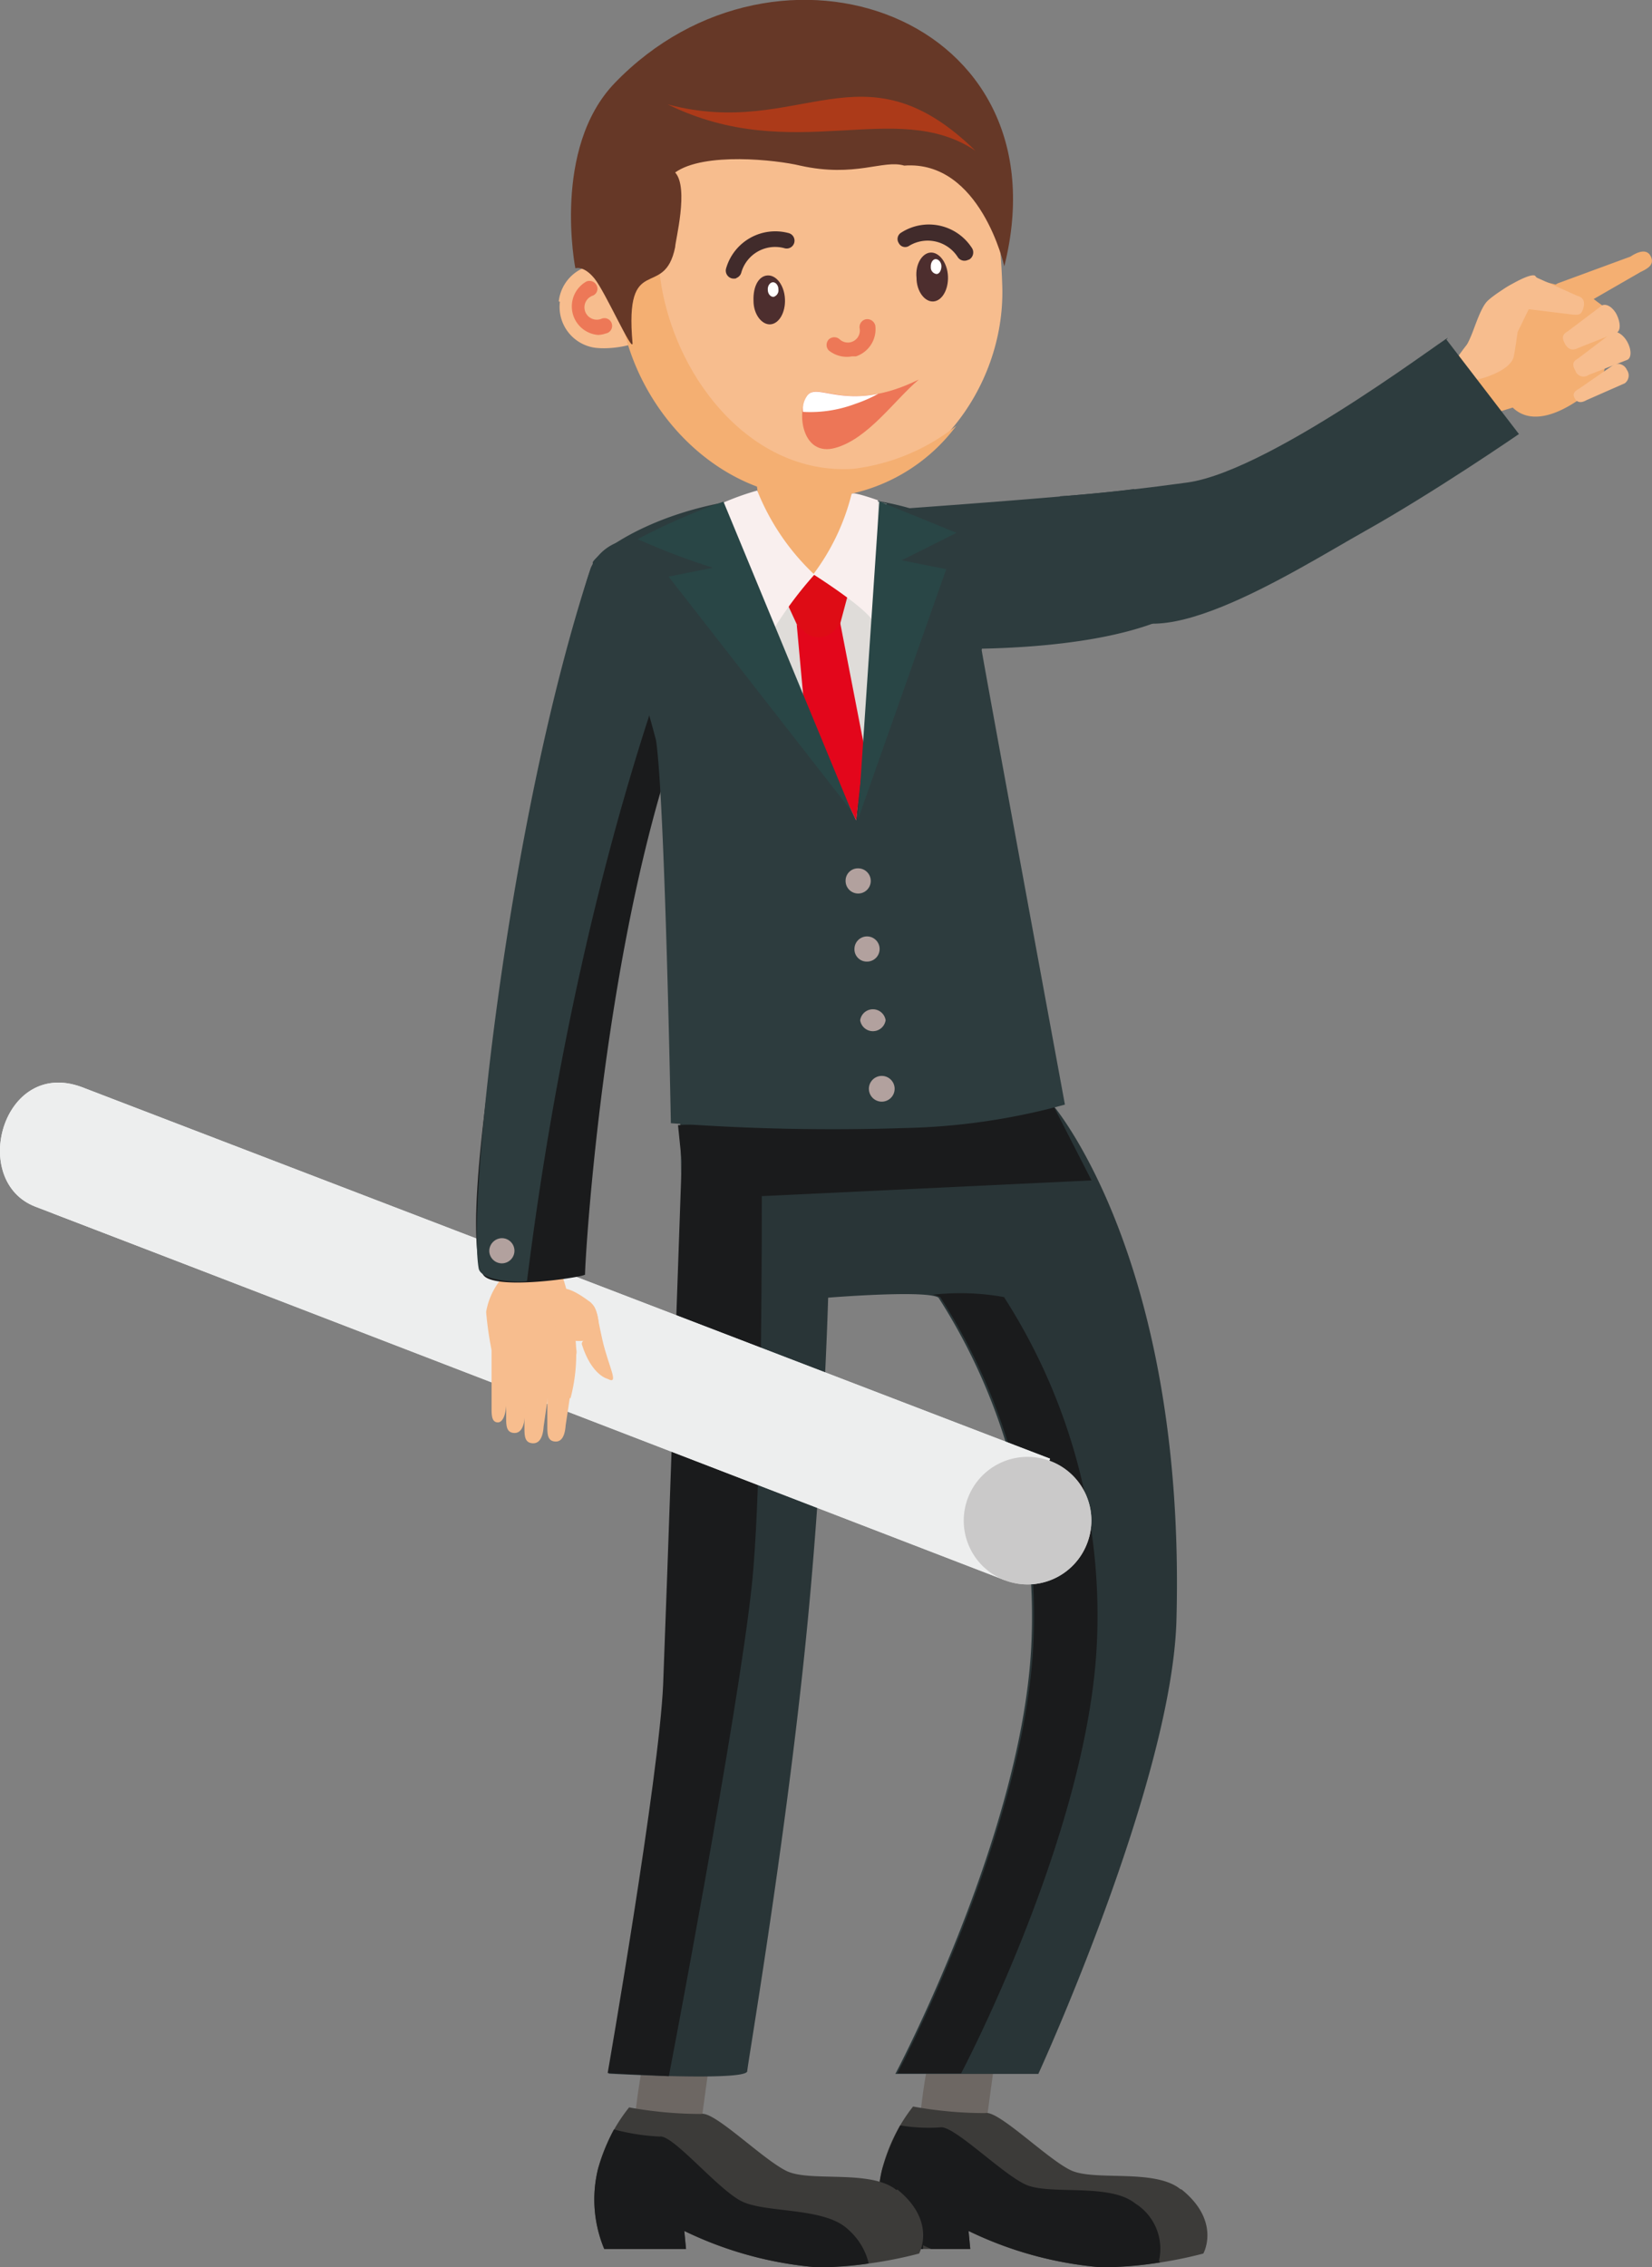 <svg xmlns="http://www.w3.org/2000/svg" viewBox="0 0 57.77 79.27"><rect x="0" y="0" width="57.77" height="79.27" fill="#808080" stroke="none"/><defs><style>.cls-1{fill:#f4af72;}.cls-1,.cls-10,.cls-11,.cls-12,.cls-13,.cls-14,.cls-15,.cls-16,.cls-17,.cls-18,.cls-19,.cls-2,.cls-20,.cls-21,.cls-22,.cls-3,.cls-4,.cls-5,.cls-6,.cls-7,.cls-8,.cls-9{fill-rule:evenodd;}.cls-2{fill:#f7bd8e;}.cls-3{fill:#6d6763;}.cls-4{fill:#293537;}.cls-5{fill:#1a1b1c;}.cls-6{fill:#2d3c3e;}.cls-7{fill:#3c3b39;}.cls-8{fill:#edeeee;}.cls-9{fill:#cac9c9;}.cls-10{fill:#b2a19e;}.cls-11{fill:#dfdcd9;}.cls-12{fill:#e3061b;}.cls-13{fill:#de0c15;}.cls-14{fill:#f9efee;}.cls-15{fill:#294646;}.cls-16{fill:#ed7857;}.cls-17{fill:#412b2b;}.cls-18{fill:#4d2e2e;}.cls-19{fill:#fff;}.cls-20{fill:#663827;}.cls-21{fill:#ed7657;}.cls-22{fill:#ac3a19;}</style></defs><g id="Layer_2" data-name="Layer 2"><g id="_2" data-name="2"><path class="cls-1" d="M52.11,14.49l.79-.24c.68.66,1.82.25,3.07-.88.09-.08.56-2.36.56-2.36a9.25,9.25,0,0,1-.92-.65A10.47,10.47,0,0,0,54,9.85a1.63,1.63,0,0,0-1.56.38c-.67.47-1,1.75-1.38,2.23s.48,1.73.54,1.84.55.08.56.19Z"/><path class="cls-1" d="M54.49,9.9a.54.54,0,0,0,.47,1l2.41-1.39c.27-.13.49-.26.36-.54s-.44-.18-.71,0Z"/><path class="cls-2" d="M56.54,11.63c.14-.08.13-.35,0-.62s-.37-.41-.52-.33l-1.19.9c-.14.08-.25.17-.11.43s.32.23.46.16Z"/><path class="cls-2" d="M53.68,9.68c-.16,0-.27.24-.35.53s0,.56.13.6L55,11c.15,0,.29.06.37-.23s-.06-.39-.22-.43Z"/><path class="cls-2" d="M56.91,12.58c.15-.08.14-.36,0-.62s-.38-.41-.52-.34l-1.2.91c-.14.08-.25.17-.1.43a.3.3,0,0,0,.46.15Z"/><path class="cls-2" d="M56.82,13.4a.34.34,0,0,0,.07-.47.35.35,0,0,0-.44-.19l-1.23.85c-.14.08-.25.16-.15.34s.27.14.41.06Z"/><path class="cls-2" d="M53.46,10.81l-.39.8s-.11.81-.15.91c-.19.5-1.21.74-1.21.74l-.75,0-.07-.65s.19-.29.39-.54.43-1.25.74-1.55,1.45-1,1.66-.88a2.19,2.19,0,0,1,.43.77Z"/><path class="cls-3" d="M34.85,71.58,34.52,74s-2.28.14-2.33-.12a21.88,21.88,0,0,1,.43-2.56Z"/><path class="cls-3" d="M24.88,71.58,24.55,74s-2.28.14-2.33-.12a24.21,24.21,0,0,1,.43-2.56Z"/><path class="cls-4" d="M36.83,38.65s4.65,5.42,4.31,18c-.16,5.68-4.83,15.86-4.83,15.86l-5,0s4.4-8.29,4.75-14.9a20.66,20.66,0,0,0-3.24-12.24c-.42-.28-3.86,0-3.86,0s-.17,6.17-.83,12.46c-.74,7.09-2,14.41-2,14.59-.07.35-4.84.08-4.84.08a133.63,133.63,0,0,0,2.07-14.81c.66-8.3.46-17.32.42-18.75-.07-2.77,13.08-.28,13.08-.28Z"/><path class="cls-5" d="M32.88,45.35a.87.87,0,0,0-.28-.08,8.55,8.55,0,0,1,2.51.08,20.58,20.58,0,0,1,3.24,12.24c-.36,6.62-4.74,14.9-4.74,14.9H31.38s4.39-8.28,4.75-14.9a20.62,20.62,0,0,0-3.25-12.24Z"/><path class="cls-5" d="M23.19,58.89c.12-3,.58-16.36.65-18.28l-.13-1.27,13.12-.69,1.34,2.62-11.53.55c0,4.2-.05,10.84-.35,13.61-.47,4.47-2.9,17.16-2.9,17.16l-2.14-.11s1.8-10.34,1.94-13.59Z"/><path class="cls-6" d="M30.53,17.86s7.45-.52,9.11-.76c0-.14,2.83,3.35,2.28,3.82-1.68,1.45-5.54,1.72-7.61,1.76-.8-.94-1.32-1.54-1.33-1.57s-.9-2.91-.9-2.91a3.79,3.79,0,0,0-1.54-.34Z"/><path class="cls-6" d="M53.12,15.18l-2.54-3.31c.7-.64-6,4.58-9.06,5-2.9.4-4.45.48-4.45.48S36,19,38.73,20.88c1.12,2.59,6.54-.93,9-2.31s5.38-3.39,5.38-3.39Z"/><path class="cls-7" d="M41.32,76.55c1.39,1.12.76,2.24.76,2.24a14.63,14.63,0,0,1-3.59.48A13.09,13.09,0,0,1,33.87,78l.06.63H31.07a4.41,4.41,0,0,1-.22-2.79,5.84,5.84,0,0,1,1.08-2.19,14.07,14.07,0,0,0,2.52.23c.45-.12,2.17,1.61,3,2s2.93-.07,3.83.66Z"/><path class="cls-5" d="M40.57,79.1a12.34,12.34,0,0,1-2.08.17A13.09,13.09,0,0,1,33.87,78l.06.63H32.56l-.28-.13,0,.13H31.07a4.41,4.41,0,0,1-.22-2.79,7.79,7.79,0,0,1,.63-1.53,6.09,6.09,0,0,0,1.39.07c.45-.11,2.16,1.62,3,2s2.93-.07,3.83.66a1.87,1.87,0,0,1,.83,2Z"/><path class="cls-7" d="M31.38,76.55c1.39,1.12.76,2.24.76,2.24a14.63,14.63,0,0,1-3.59.48A13.09,13.09,0,0,1,23.93,78l.06.63H21.13a4.49,4.49,0,0,1-.22-2.79A5.84,5.84,0,0,1,22,73.68a14.07,14.07,0,0,0,2.52.23c.45-.12,2.17,1.61,3,2s2.93-.07,3.83.66Z"/><path class="cls-5" d="M30.37,79.14a11.72,11.72,0,0,1-1.82.13A13.09,13.09,0,0,1,23.93,78l.06.63H21.13a4.49,4.49,0,0,1-.22-2.79,7.38,7.38,0,0,1,.56-1.39,7.47,7.47,0,0,0,1.6.25c.45-.08,2,1.81,2.84,2.25s2.92.2,3.75,1a2.27,2.27,0,0,1,.71,1.15Z"/><path class="cls-8" d="M2.84,38l33.88,13-1.6,4.16L1.24,42.19C-1.08,41.3.08,37,2.84,38Z"/><path class="cls-8" d="M3.34,38.23,36.72,51.08l-1.6,4.16L1.85,42.42C.84,41.14,1.62,38.46,3.34,38.23Z"/><path class="cls-9" d="M36.72,51.08A2.23,2.23,0,1,0,38,54,2.22,2.22,0,0,0,36.72,51.08Z"/><path class="cls-8" d="M2.84,38l33.88,13-1.6,4.16L1.24,42.19C-1.08,41.3.08,37,2.84,38Z"/><path class="cls-8" d="M3.34,38.23,36.72,51.08l-1.6,4.16L1.85,42.42C.84,41.14,1.62,38.46,3.34,38.23Z"/><path class="cls-9" d="M36.72,51.08A2.23,2.23,0,1,0,38,54,2.22,2.22,0,0,0,36.72,51.08Z"/><path class="cls-2" d="M17,45.87a11.88,11.88,0,0,0,.27,1.7,21.43,21.43,0,0,0,2.68,1.32A6,6,0,0,0,20.14,47a10.36,10.36,0,0,0-.5-2.47c-.26-.7-1.81,0-1.94,0A2.44,2.44,0,0,0,17,45.87Z"/><path class="cls-2" d="M20.16,47.31a.51.51,0,0,0-.47-.55.51.51,0,0,0-.55.47l0,2.62c0,.28,0,.53.27.55s.35-.28.37-.56Z"/><path class="cls-2" d="M19.39,47.26a.53.53,0,0,0-.49-.56.52.52,0,0,0-.56.49v2.7c0,.3,0,.55.28.57s.37-.28.39-.58Z"/><path class="cls-2" d="M18.7,47a.51.51,0,1,0-1-.07v2.62c0,.28,0,.53.27.55s.36-.28.38-.56Z"/><path class="cls-2" d="M18,46.63a.46.46,0,0,0-.37-.53c-.22,0-.41.2-.44.48l0,2.61c0,.28,0,.52.2.54s.29-.29.31-.57Z"/><path class="cls-2" d="M18.38,45.63c-.49-.06-.86-.38-.82-.72l.28-2.22c0-.34.47-.57,1-.51s.86.39.81.73l-.27,2.22C19.31,45.47,18.88,45.69,18.38,45.63Z"/><path class="cls-2" d="M19.55,46.77a2.19,2.19,0,0,0,.84.11c.25-.05.45,0,.55-.53,0,0,0-.65-.36-.87C18.8,44.16,19.37,46.23,19.55,46.77Z"/><path class="cls-2" d="M21.25,48.21s-.56-.12-.9-1.2c-.07-.22.59-.24.35-1.42.18.19.15.28.36,1.23S21.68,48.44,21.25,48.21Z"/><path class="cls-5" d="M25.24,22.24c-4,7.23-4.81,22.24-4.78,22.32s-3.22.59-3.57,0c-1.28-2.34,2.89-22.37,3.76-24.64a.5.5,0,0,1,.05-.13c0,.38,0,.59,0,.58s2.59,1,4.52,1.91Z"/><path class="cls-6" d="M16.74,44.35c-.4-2.22,1-15.58,3.91-24.47a1.64,1.64,0,0,1,1.26-1,13.82,13.82,0,0,1,3,.3s-4.43,9.25-6.48,25.6C18.47,44.84,16.84,44.85,16.74,44.35Z"/><path class="cls-10" d="M17.11,43.73a.44.44,0,1,0,.44-.44.45.45,0,0,0-.44.44Z"/><path class="cls-6" d="M20.73,19.71a36.59,36.59,0,0,1,2.21,6.17c.31,2,.52,13.39.52,13.39a75.9,75.9,0,0,0,8.14.17,22.85,22.85,0,0,0,5.64-.82s-2.91-15.78-2.91-15.89.7-3,.7-3-1.42-2.35-6.65-2.42-7.76,2.27-7.65,2.37Z"/><path class="cls-11" d="M31,17.62,29.94,28.68,24.78,17.79A9.73,9.73,0,0,1,28,17.16a10.43,10.43,0,0,1,3,.46Z"/><path class="cls-12" d="M29.94,28.68l.29-2.53-.85-4.38s-.09.25-.73.25-.79-.2-.79-.2L28.15,25Z"/><path class="cls-1" d="M26.71,19a1.48,1.48,0,0,0,1.77,1.08,1.49,1.49,0,0,0,1.46-1.47l-.24-2a1.49,1.49,0,0,0-1.77-1.07A1.47,1.47,0,0,0,26.47,17Z"/><path class="cls-13" d="M29.77,20.35l-1.33-.27-1.32.14.74,1.6.22.22a.75.75,0,0,0,1.1,0l.2-.23Z"/><path class="cls-14" d="M28.48,20.09a13.62,13.62,0,0,0-1.75,2.46c-.06.49-1.88-4.77-1.88-4.77a9.47,9.47,0,0,1,1.63-.63,8.18,8.18,0,0,0,2,2.94Z"/><path class="cls-14" d="M28.44,20.08s1.95,1.23,2.11,1.69.15-4.28.15-4.28-.92-.33-.92-.22a7.8,7.8,0,0,1-1.34,2.81Z"/><path class="cls-15" d="M29.77,28.35l-6.39-8.19,1.55-.31a24.28,24.28,0,0,1-2.63-1,21.44,21.44,0,0,1,3-1.31Z"/><polygon class="cls-15" points="30 28.66 33.09 19.9 31.53 19.59 33.45 18.63 30.75 17.53 30 28.66"/><path class="cls-10" d="M29.57,30.8a.44.44,0,0,0,.44.44.44.44,0,0,0,.44-.44.44.44,0,0,0-.44-.44.43.43,0,0,0-.44.44Z"/><path class="cls-10" d="M29.88,33.18a.43.43,0,0,0,.44.44.44.44,0,0,0,.44-.44.44.44,0,0,0-.44-.44.44.44,0,0,0-.44.44Z"/><path class="cls-10" d="M30.08,35.67a.45.45,0,0,0,.89,0,.45.45,0,0,0-.89,0Z"/><path class="cls-10" d="M30.39,38a.45.45,0,1,0,.89,0,.45.45,0,0,0-.89,0Z"/><path class="cls-2" d="M19.58,10.55a1.44,1.44,0,0,0,1.24,1.61c.78.09,2.2-.2,2.3-1s-1.18-1.81-2-1.9a1.44,1.44,0,0,0-1.58,1.28Z"/><path class="cls-2" d="M21.66,10.41c.33,3.57,3.4,6.94,7.09,6.84s6.4-3.63,6.3-7.22-1-7.34-4.71-7.24-9.45-.59-8.68,7.62Z"/><path class="cls-1" d="M23.22,3.47c-.65,1.11-.39,3.56-.17,5.92.34,3.57,3.11,7.25,6.8,7a7.22,7.22,0,0,0,3.59-1.5,6.26,6.26,0,0,1-4.68,2.51c-3.7.1-6.76-3.26-7.1-6.84-.45-4.8-.74-6.42,1.56-7.07Z"/><path class="cls-16" d="M21.18,11.66a.27.27,0,1,0-.16-.51.43.43,0,0,1-.3-.81.26.26,0,0,0,.15-.35.28.28,0,0,0-.36-.15,1,1,0,0,0,.4,1.87A.86.86,0,0,0,21.18,11.66Z"/><path class="cls-17" d="M25.75,9.73a.32.32,0,0,1-.17,0,.28.28,0,0,1-.19-.34,1.79,1.79,0,0,1,2.19-1.24.27.27,0,0,1-.14.53,1.23,1.23,0,0,0-1.52.86.28.28,0,0,1-.17.18Zm8.07-.63A.28.28,0,0,1,33.5,9a1.25,1.25,0,0,0-1.7-.41.25.25,0,0,1-.37-.09.26.26,0,0,1,.09-.37A1.79,1.79,0,0,1,34,8.69a.29.29,0,0,1-.1.38Z"/><path class="cls-18" d="M26.35,10.52c0,.47.29.84.59.82s.53-.41.51-.88-.29-.84-.6-.83S26.33,10,26.35,10.52Z"/><path class="cls-19" d="M26.85,10.13c0,.14.09.25.2.25a.24.24,0,0,0,.17-.27c0-.14-.1-.25-.2-.24S26.84,10,26.85,10.13Z"/><path class="cls-16" d="M29.93,12.46l-.14,0a1,1,0,0,1-.81-.21.28.28,0,0,1,0-.38.28.28,0,0,1,.39,0,.42.42,0,0,0,.69-.4.28.28,0,0,1,.23-.31.29.29,0,0,1,.32.23A1,1,0,0,1,29.93,12.46Z"/><path class="cls-20" d="M21.5,2.9C27.19-3,37.31.56,35.12,9.31c0,0-.83-3.72-3.5-3.52-.74-.22-1.71.43-3.64,0-.83-.2-3.36-.48-4.37.24.49.54,0,2.4,0,2.61-.38,1.88-1.78.12-1.49,3.36,0,.36-.95-1.79-1.33-2.26s-.67-.36-.67-.36S19.29,5.19,21.5,2.9Z"/><path class="cls-21" d="M32.13,13.27c-2.51,1.24-3.56,0-3.92.59s-.15,2.12,1,1.8S31.27,14,32.13,13.27Z"/><path class="cls-19" d="M30.71,13.77a4.94,4.94,0,0,1-.8.35,4.48,4.48,0,0,1-1.83.28.83.83,0,0,1,.13-.54C28.49,13.41,29.2,14.07,30.71,13.77Z"/><path class="cls-18" d="M32.05,9.71c0,.48.29.85.59.83s.53-.41.51-.88-.3-.84-.6-.83S32,9.24,32.05,9.71Z"/><path class="cls-19" d="M32.55,9.33a.23.23,0,0,0,.2.25c.1,0,.17-.13.17-.27s-.1-.25-.2-.25S32.54,9.19,32.55,9.33Z"/><path class="cls-22" d="M23.35,3.65C28,4.89,30.15,1.4,34.11,5.27,31.32,3.4,27.75,5.81,23.35,3.65Z"/></g></g></svg>